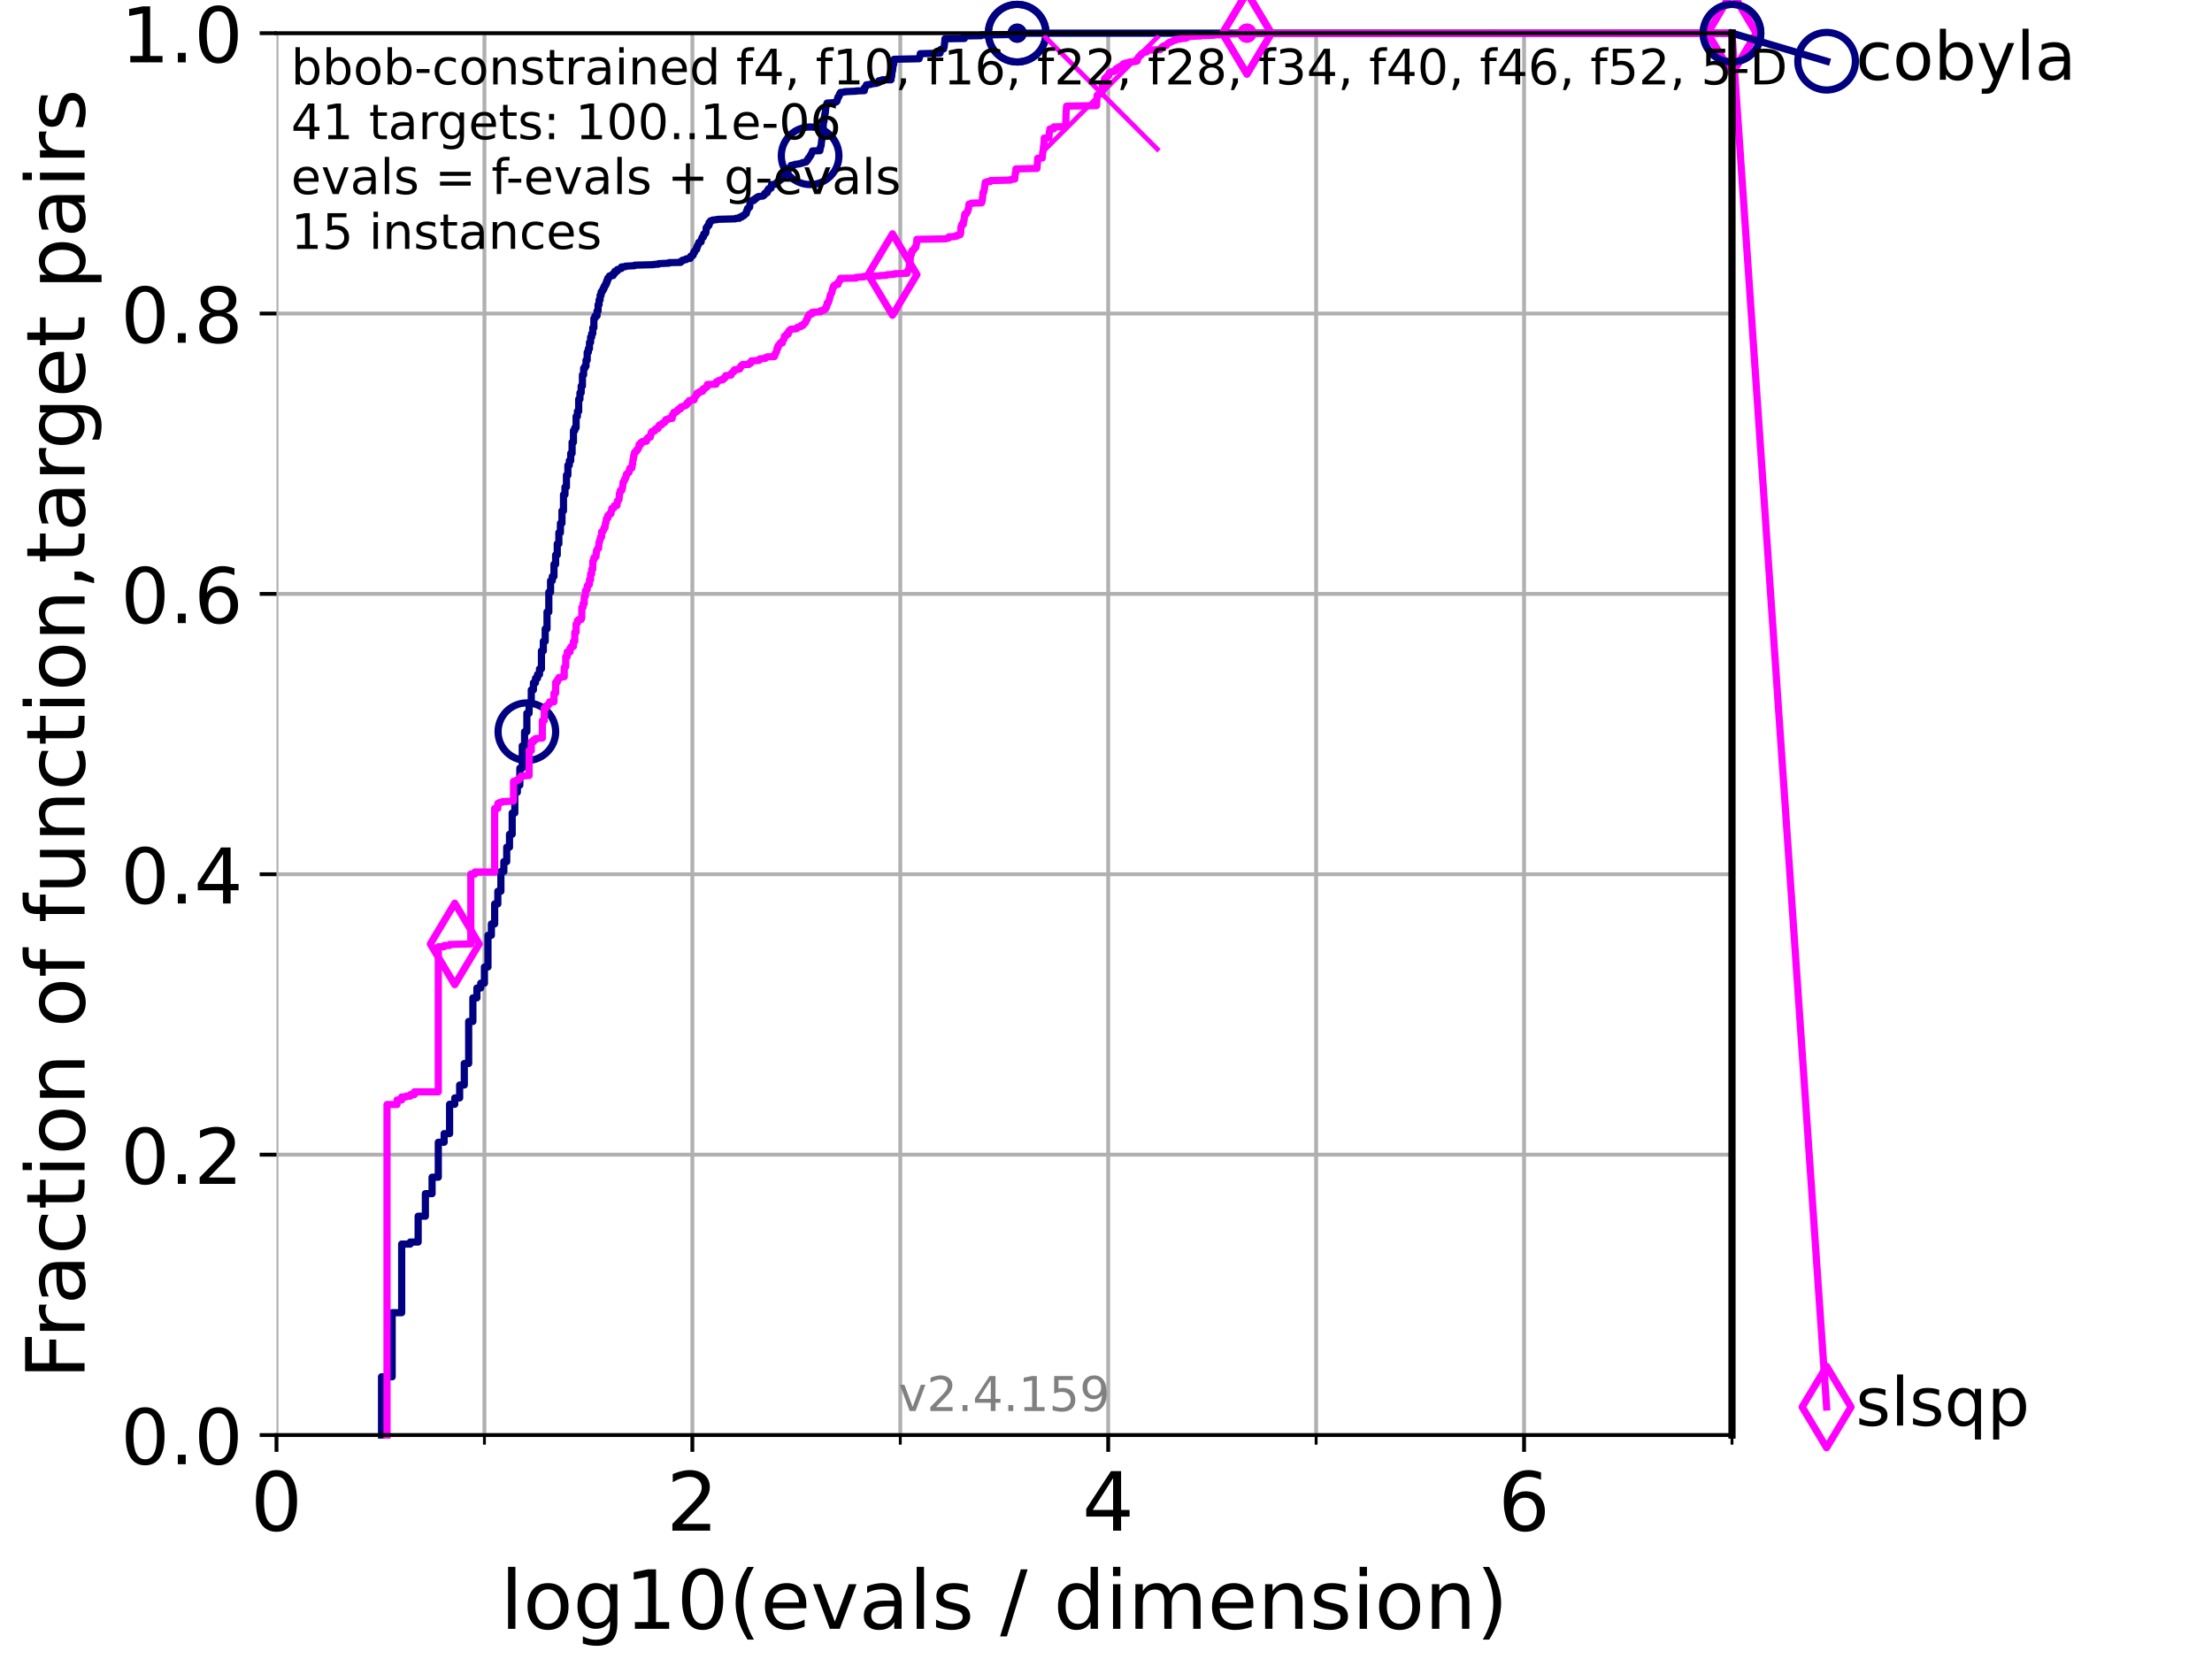 <?xml version="1.0" encoding="utf-8" standalone="no"?>
<!DOCTYPE svg PUBLIC "-//W3C//DTD SVG 1.1//EN"
  "http://www.w3.org/Graphics/SVG/1.1/DTD/svg11.dtd">
<!-- Created with matplotlib (https://matplotlib.org/) -->
<svg height="345.6pt" version="1.1" viewBox="0 0 460.8 345.6" width="460.8pt" xmlns="http://www.w3.org/2000/svg" xmlns:xlink="http://www.w3.org/1999/xlink">
 <defs>
  <style type="text/css">*{stroke-linecap:butt;stroke-linejoin:round;}</style>
 </defs>
 <g id="figure_1">
  <g id="patch_1">
   <path d="M 0 345.6 
L 460.8 345.6 
L 460.8 0 
L 0 0 
z
" style="fill:#ffffff;"/>
  </g>
  <g id="axes_1">
   <g id="patch_2">
    <path d="M 57.6 298.944 
L 360.806 298.944 
L 360.806 6.912 
L 57.6 6.912 
z
" style="fill:#ffffff;"/>
   </g>
   <g id="matplotlib.axis_1">
    <g id="xtick_1">
     <g id="line2d_1">
      <path clip-path="url(#pa2e4d64069)" d="M 57.6 298.944 
L 57.6 6.912 
" style="fill:none;stroke:#b0b0b0;stroke-linecap:square;stroke-width:0.8;"/>
     </g>
     <g id="line2d_2">
      <defs>
       <path d="M 0 0 
L 0 3.5 
" id="m71f6c21e36" style="stroke:#000000;stroke-width:0.8;"/>
      </defs>
      <g>
       <use style="stroke:#000000;stroke-width:0.8;" x="57.6" xlink:href="#m71f6c21e36" y="298.944"/>
      </g>
     </g>
     <g id="text_1">
      <!-- 0 -->
      <g transform="translate(52.192 318.861)scale(0.17 -0.17)">
       <defs>
        <path d="M 31.781 66.406 
Q 24.172 66.406 20.328 58.906 
Q 16.5 51.422 16.5 36.375 
Q 16.5 21.391 20.328 13.891 
Q 24.172 6.391 31.781 6.391 
Q 39.453 6.391 43.281 13.891 
Q 47.125 21.391 47.125 36.375 
Q 47.125 51.422 43.281 58.906 
Q 39.453 66.406 31.781 66.406 
z
M 31.781 74.219 
Q 44.047 74.219 50.516 64.516 
Q 56.984 54.828 56.984 36.375 
Q 56.984 17.969 50.516 8.266 
Q 44.047 -1.422 31.781 -1.422 
Q 19.531 -1.422 13.062 8.266 
Q 6.594 17.969 6.594 36.375 
Q 6.594 54.828 13.062 64.516 
Q 19.531 74.219 31.781 74.219 
z
" id="DejaVuSans-48"/>
       </defs>
       <use xlink:href="#DejaVuSans-48"/>
      </g>
     </g>
    </g>
    <g id="xtick_2">
     <g id="line2d_3">
      <path clip-path="url(#pa2e4d64069)" d="M 144.23 298.944 
L 144.23 6.912 
" style="fill:none;stroke:#b0b0b0;stroke-linecap:square;stroke-width:0.8;"/>
     </g>
     <g id="line2d_4">
      <g>
       <use style="stroke:#000000;stroke-width:0.8;" x="144.23" xlink:href="#m71f6c21e36" y="298.944"/>
      </g>
     </g>
     <g id="text_2">
      <!-- 2 -->
      <g transform="translate(138.822 318.861)scale(0.17 -0.17)">
       <defs>
        <path d="M 19.188 8.297 
L 53.609 8.297 
L 53.609 0 
L 7.328 0 
L 7.328 8.297 
Q 12.938 14.109 22.625 23.891 
Q 32.328 33.688 34.812 36.531 
Q 39.547 41.844 41.422 45.531 
Q 43.312 49.219 43.312 52.781 
Q 43.312 58.594 39.234 62.25 
Q 35.156 65.922 28.609 65.922 
Q 23.969 65.922 18.812 64.312 
Q 13.672 62.703 7.812 59.422 
L 7.812 69.391 
Q 13.766 71.781 18.938 73 
Q 24.125 74.219 28.422 74.219 
Q 39.75 74.219 46.484 68.547 
Q 53.219 62.891 53.219 53.422 
Q 53.219 48.922 51.531 44.891 
Q 49.859 40.875 45.406 35.406 
Q 44.188 33.984 37.641 27.219 
Q 31.109 20.453 19.188 8.297 
z
" id="DejaVuSans-50"/>
       </defs>
       <use xlink:href="#DejaVuSans-50"/>
      </g>
     </g>
    </g>
    <g id="xtick_3">
     <g id="line2d_5">
      <path clip-path="url(#pa2e4d64069)" d="M 230.861 298.944 
L 230.861 6.912 
" style="fill:none;stroke:#b0b0b0;stroke-linecap:square;stroke-width:0.8;"/>
     </g>
     <g id="line2d_6">
      <g>
       <use style="stroke:#000000;stroke-width:0.8;" x="230.861" xlink:href="#m71f6c21e36" y="298.944"/>
      </g>
     </g>
     <g id="text_3">
      <!-- 4 -->
      <g transform="translate(225.453 318.861)scale(0.17 -0.17)">
       <defs>
        <path d="M 37.797 64.312 
L 12.891 25.391 
L 37.797 25.391 
z
M 35.203 72.906 
L 47.609 72.906 
L 47.609 25.391 
L 58.016 25.391 
L 58.016 17.188 
L 47.609 17.188 
L 47.609 0 
L 37.797 0 
L 37.797 17.188 
L 4.891 17.188 
L 4.891 26.703 
z
" id="DejaVuSans-52"/>
       </defs>
       <use xlink:href="#DejaVuSans-52"/>
      </g>
     </g>
    </g>
    <g id="xtick_4">
     <g id="line2d_7">
      <path clip-path="url(#pa2e4d64069)" d="M 317.491 298.944 
L 317.491 6.912 
" style="fill:none;stroke:#b0b0b0;stroke-linecap:square;stroke-width:0.8;"/>
     </g>
     <g id="line2d_8">
      <g>
       <use style="stroke:#000000;stroke-width:0.8;" x="317.491" xlink:href="#m71f6c21e36" y="298.944"/>
      </g>
     </g>
     <g id="text_4">
      <!-- 6 -->
      <g transform="translate(312.083 318.861)scale(0.17 -0.17)">
       <defs>
        <path d="M 33.016 40.375 
Q 26.375 40.375 22.484 35.828 
Q 18.609 31.297 18.609 23.391 
Q 18.609 15.531 22.484 10.953 
Q 26.375 6.391 33.016 6.391 
Q 39.656 6.391 43.531 10.953 
Q 47.406 15.531 47.406 23.391 
Q 47.406 31.297 43.531 35.828 
Q 39.656 40.375 33.016 40.375 
z
M 52.594 71.297 
L 52.594 62.312 
Q 48.875 64.062 45.094 64.984 
Q 41.312 65.922 37.594 65.922 
Q 27.828 65.922 22.672 59.328 
Q 17.531 52.734 16.797 39.406 
Q 19.672 43.656 24.016 45.922 
Q 28.375 48.188 33.594 48.188 
Q 44.578 48.188 50.953 41.516 
Q 57.328 34.859 57.328 23.391 
Q 57.328 12.156 50.688 5.359 
Q 44.047 -1.422 33.016 -1.422 
Q 20.359 -1.422 13.672 8.266 
Q 6.984 17.969 6.984 36.375 
Q 6.984 53.656 15.188 63.938 
Q 23.391 74.219 37.203 74.219 
Q 40.922 74.219 44.703 73.484 
Q 48.484 72.75 52.594 71.297 
z
" id="DejaVuSans-54"/>
       </defs>
       <use xlink:href="#DejaVuSans-54"/>
      </g>
     </g>
    </g>
    <g id="xtick_5">
     <g id="line2d_9">
      <path clip-path="url(#pa2e4d64069)" d="M 100.915 298.944 
L 100.915 6.912 
" style="fill:none;stroke:#b0b0b0;stroke-linecap:square;stroke-width:0.8;"/>
     </g>
     <g id="line2d_10">
      <defs>
       <path d="M 0 0 
L 0 2 
" id="m1229a48d27" style="stroke:#000000;stroke-width:0.6;"/>
      </defs>
      <g>
       <use style="stroke:#000000;stroke-width:0.6;" x="100.915" xlink:href="#m1229a48d27" y="298.944"/>
      </g>
     </g>
    </g>
    <g id="xtick_6">
     <g id="line2d_11">
      <path clip-path="url(#pa2e4d64069)" d="M 187.546 298.944 
L 187.546 6.912 
" style="fill:none;stroke:#b0b0b0;stroke-linecap:square;stroke-width:0.8;"/>
     </g>
     <g id="line2d_12">
      <g>
       <use style="stroke:#000000;stroke-width:0.6;" x="187.546" xlink:href="#m1229a48d27" y="298.944"/>
      </g>
     </g>
    </g>
    <g id="xtick_7">
     <g id="line2d_13">
      <path clip-path="url(#pa2e4d64069)" d="M 274.176 298.944 
L 274.176 6.912 
" style="fill:none;stroke:#b0b0b0;stroke-linecap:square;stroke-width:0.8;"/>
     </g>
     <g id="line2d_14">
      <g>
       <use style="stroke:#000000;stroke-width:0.6;" x="274.176" xlink:href="#m1229a48d27" y="298.944"/>
      </g>
     </g>
    </g>
    <g id="xtick_8">
     <g id="line2d_15">
      <path clip-path="url(#pa2e4d64069)" d="M 360.806 298.944 
L 360.806 6.912 
" style="fill:none;stroke:#b0b0b0;stroke-linecap:square;stroke-width:0.8;"/>
     </g>
     <g id="line2d_16">
      <g>
       <use style="stroke:#000000;stroke-width:0.6;" x="360.806" xlink:href="#m1229a48d27" y="298.944"/>
      </g>
     </g>
    </g>
    <g id="text_5">
     <!-- log10(evals / dimension) -->
     <g transform="translate(104.239 339.314)scale(0.17 -0.17)">
      <defs>
       <path d="M 9.422 75.984 
L 18.406 75.984 
L 18.406 0 
L 9.422 0 
z
" id="DejaVuSans-108"/>
       <path d="M 30.609 48.391 
Q 23.391 48.391 19.188 42.75 
Q 14.984 37.109 14.984 27.297 
Q 14.984 17.484 19.156 11.844 
Q 23.344 6.203 30.609 6.203 
Q 37.797 6.203 41.984 11.859 
Q 46.188 17.531 46.188 27.297 
Q 46.188 37.016 41.984 42.703 
Q 37.797 48.391 30.609 48.391 
z
M 30.609 56 
Q 42.328 56 49.016 48.375 
Q 55.719 40.766 55.719 27.297 
Q 55.719 13.875 49.016 6.219 
Q 42.328 -1.422 30.609 -1.422 
Q 18.844 -1.422 12.172 6.219 
Q 5.516 13.875 5.516 27.297 
Q 5.516 40.766 12.172 48.375 
Q 18.844 56 30.609 56 
z
" id="DejaVuSans-111"/>
       <path d="M 45.406 27.984 
Q 45.406 37.75 41.375 43.109 
Q 37.359 48.484 30.078 48.484 
Q 22.859 48.484 18.828 43.109 
Q 14.797 37.75 14.797 27.984 
Q 14.797 18.266 18.828 12.891 
Q 22.859 7.516 30.078 7.516 
Q 37.359 7.516 41.375 12.891 
Q 45.406 18.266 45.406 27.984 
z
M 54.391 6.781 
Q 54.391 -7.172 48.188 -13.984 
Q 42 -20.797 29.203 -20.797 
Q 24.469 -20.797 20.266 -20.094 
Q 16.062 -19.391 12.109 -17.922 
L 12.109 -9.188 
Q 16.062 -11.328 19.922 -12.344 
Q 23.781 -13.375 27.781 -13.375 
Q 36.625 -13.375 41.016 -8.766 
Q 45.406 -4.156 45.406 5.172 
L 45.406 9.625 
Q 42.625 4.781 38.281 2.391 
Q 33.938 0 27.875 0 
Q 17.828 0 11.672 7.656 
Q 5.516 15.328 5.516 27.984 
Q 5.516 40.672 11.672 48.328 
Q 17.828 56 27.875 56 
Q 33.938 56 38.281 53.609 
Q 42.625 51.219 45.406 46.391 
L 45.406 54.688 
L 54.391 54.688 
z
" id="DejaVuSans-103"/>
       <path d="M 12.406 8.297 
L 28.516 8.297 
L 28.516 63.922 
L 10.984 60.406 
L 10.984 69.391 
L 28.422 72.906 
L 38.281 72.906 
L 38.281 8.297 
L 54.391 8.297 
L 54.391 0 
L 12.406 0 
z
" id="DejaVuSans-49"/>
       <path d="M 31 75.875 
Q 24.469 64.656 21.281 53.656 
Q 18.109 42.672 18.109 31.391 
Q 18.109 20.125 21.312 9.062 
Q 24.516 -2 31 -13.188 
L 23.188 -13.188 
Q 15.875 -1.703 12.234 9.375 
Q 8.594 20.453 8.594 31.391 
Q 8.594 42.281 12.203 53.312 
Q 15.828 64.359 23.188 75.875 
z
" id="DejaVuSans-40"/>
       <path d="M 56.203 29.594 
L 56.203 25.203 
L 14.891 25.203 
Q 15.484 15.922 20.484 11.062 
Q 25.484 6.203 34.422 6.203 
Q 39.594 6.203 44.453 7.469 
Q 49.312 8.734 54.109 11.281 
L 54.109 2.781 
Q 49.266 0.734 44.188 -0.344 
Q 39.109 -1.422 33.891 -1.422 
Q 20.797 -1.422 13.156 6.188 
Q 5.516 13.812 5.516 26.812 
Q 5.516 40.234 12.766 48.109 
Q 20.016 56 32.328 56 
Q 43.359 56 49.781 48.891 
Q 56.203 41.797 56.203 29.594 
z
M 47.219 32.234 
Q 47.125 39.594 43.094 43.984 
Q 39.062 48.391 32.422 48.391 
Q 24.906 48.391 20.391 44.141 
Q 15.875 39.891 15.188 32.172 
z
" id="DejaVuSans-101"/>
       <path d="M 2.984 54.688 
L 12.5 54.688 
L 29.594 8.797 
L 46.688 54.688 
L 56.203 54.688 
L 35.688 0 
L 23.484 0 
z
" id="DejaVuSans-118"/>
       <path d="M 34.281 27.484 
Q 23.391 27.484 19.188 25 
Q 14.984 22.516 14.984 16.5 
Q 14.984 11.719 18.141 8.906 
Q 21.297 6.109 26.703 6.109 
Q 34.188 6.109 38.703 11.406 
Q 43.219 16.703 43.219 25.484 
L 43.219 27.484 
z
M 52.203 31.203 
L 52.203 0 
L 43.219 0 
L 43.219 8.297 
Q 40.141 3.328 35.547 0.953 
Q 30.953 -1.422 24.312 -1.422 
Q 15.922 -1.422 10.953 3.297 
Q 6 8.016 6 15.922 
Q 6 25.141 12.172 29.828 
Q 18.359 34.516 30.609 34.516 
L 43.219 34.516 
L 43.219 35.406 
Q 43.219 41.609 39.141 45 
Q 35.062 48.391 27.688 48.391 
Q 23 48.391 18.547 47.266 
Q 14.109 46.141 10.016 43.891 
L 10.016 52.203 
Q 14.938 54.109 19.578 55.047 
Q 24.219 56 28.609 56 
Q 40.484 56 46.344 49.844 
Q 52.203 43.703 52.203 31.203 
z
" id="DejaVuSans-97"/>
       <path d="M 44.281 53.078 
L 44.281 44.578 
Q 40.484 46.531 36.375 47.5 
Q 32.281 48.484 27.875 48.484 
Q 21.188 48.484 17.844 46.438 
Q 14.5 44.391 14.5 40.281 
Q 14.5 37.156 16.891 35.375 
Q 19.281 33.594 26.516 31.984 
L 29.594 31.297 
Q 39.156 29.25 43.188 25.516 
Q 47.219 21.781 47.219 15.094 
Q 47.219 7.469 41.188 3.016 
Q 35.156 -1.422 24.609 -1.422 
Q 20.219 -1.422 15.453 -0.562 
Q 10.688 0.297 5.422 2 
L 5.422 11.281 
Q 10.406 8.688 15.234 7.391 
Q 20.062 6.109 24.812 6.109 
Q 31.156 6.109 34.562 8.281 
Q 37.984 10.453 37.984 14.406 
Q 37.984 18.062 35.516 20.016 
Q 33.062 21.969 24.703 23.781 
L 21.578 24.516 
Q 13.234 26.266 9.516 29.906 
Q 5.812 33.547 5.812 39.891 
Q 5.812 47.609 11.281 51.797 
Q 16.75 56 26.812 56 
Q 31.781 56 36.172 55.266 
Q 40.578 54.547 44.281 53.078 
z
" id="DejaVuSans-115"/>
       <path id="DejaVuSans-32"/>
       <path d="M 25.391 72.906 
L 33.688 72.906 
L 8.297 -9.281 
L 0 -9.281 
z
" id="DejaVuSans-47"/>
       <path d="M 45.406 46.391 
L 45.406 75.984 
L 54.391 75.984 
L 54.391 0 
L 45.406 0 
L 45.406 8.203 
Q 42.578 3.328 38.25 0.953 
Q 33.938 -1.422 27.875 -1.422 
Q 17.969 -1.422 11.734 6.484 
Q 5.516 14.406 5.516 27.297 
Q 5.516 40.188 11.734 48.094 
Q 17.969 56 27.875 56 
Q 33.938 56 38.25 53.625 
Q 42.578 51.266 45.406 46.391 
z
M 14.797 27.297 
Q 14.797 17.391 18.875 11.75 
Q 22.953 6.109 30.078 6.109 
Q 37.203 6.109 41.297 11.75 
Q 45.406 17.391 45.406 27.297 
Q 45.406 37.203 41.297 42.844 
Q 37.203 48.484 30.078 48.484 
Q 22.953 48.484 18.875 42.844 
Q 14.797 37.203 14.797 27.297 
z
" id="DejaVuSans-100"/>
       <path d="M 9.422 54.688 
L 18.406 54.688 
L 18.406 0 
L 9.422 0 
z
M 9.422 75.984 
L 18.406 75.984 
L 18.406 64.594 
L 9.422 64.594 
z
" id="DejaVuSans-105"/>
       <path d="M 52 44.188 
Q 55.375 50.25 60.062 53.125 
Q 64.75 56 71.094 56 
Q 79.641 56 84.281 50.016 
Q 88.922 44.047 88.922 33.016 
L 88.922 0 
L 79.891 0 
L 79.891 32.719 
Q 79.891 40.578 77.094 44.375 
Q 74.312 48.188 68.609 48.188 
Q 61.625 48.188 57.562 43.547 
Q 53.516 38.922 53.516 30.906 
L 53.516 0 
L 44.484 0 
L 44.484 32.719 
Q 44.484 40.625 41.703 44.406 
Q 38.922 48.188 33.109 48.188 
Q 26.219 48.188 22.156 43.531 
Q 18.109 38.875 18.109 30.906 
L 18.109 0 
L 9.078 0 
L 9.078 54.688 
L 18.109 54.688 
L 18.109 46.188 
Q 21.188 51.219 25.484 53.609 
Q 29.781 56 35.688 56 
Q 41.656 56 45.828 52.969 
Q 50 49.953 52 44.188 
z
" id="DejaVuSans-109"/>
       <path d="M 54.891 33.016 
L 54.891 0 
L 45.906 0 
L 45.906 32.719 
Q 45.906 40.484 42.875 44.328 
Q 39.844 48.188 33.797 48.188 
Q 26.516 48.188 22.312 43.547 
Q 18.109 38.922 18.109 30.906 
L 18.109 0 
L 9.078 0 
L 9.078 54.688 
L 18.109 54.688 
L 18.109 46.188 
Q 21.344 51.125 25.703 53.562 
Q 30.078 56 35.797 56 
Q 45.219 56 50.047 50.172 
Q 54.891 44.344 54.891 33.016 
z
" id="DejaVuSans-110"/>
       <path d="M 8.016 75.875 
L 15.828 75.875 
Q 23.141 64.359 26.781 53.312 
Q 30.422 42.281 30.422 31.391 
Q 30.422 20.453 26.781 9.375 
Q 23.141 -1.703 15.828 -13.188 
L 8.016 -13.188 
Q 14.5 -2 17.703 9.062 
Q 20.906 20.125 20.906 31.391 
Q 20.906 42.672 17.703 53.656 
Q 14.5 64.656 8.016 75.875 
z
" id="DejaVuSans-41"/>
      </defs>
      <use xlink:href="#DejaVuSans-108"/>
      <use x="27.783" xlink:href="#DejaVuSans-111"/>
      <use x="88.965" xlink:href="#DejaVuSans-103"/>
      <use x="152.441" xlink:href="#DejaVuSans-49"/>
      <use x="216.064" xlink:href="#DejaVuSans-48"/>
      <use x="279.688" xlink:href="#DejaVuSans-40"/>
      <use x="318.701" xlink:href="#DejaVuSans-101"/>
      <use x="380.225" xlink:href="#DejaVuSans-118"/>
      <use x="439.404" xlink:href="#DejaVuSans-97"/>
      <use x="500.684" xlink:href="#DejaVuSans-108"/>
      <use x="528.467" xlink:href="#DejaVuSans-115"/>
      <use x="580.566" xlink:href="#DejaVuSans-32"/>
      <use x="612.354" xlink:href="#DejaVuSans-47"/>
      <use x="646.045" xlink:href="#DejaVuSans-32"/>
      <use x="677.832" xlink:href="#DejaVuSans-100"/>
      <use x="741.309" xlink:href="#DejaVuSans-105"/>
      <use x="769.092" xlink:href="#DejaVuSans-109"/>
      <use x="866.504" xlink:href="#DejaVuSans-101"/>
      <use x="928.027" xlink:href="#DejaVuSans-110"/>
      <use x="991.406" xlink:href="#DejaVuSans-115"/>
      <use x="1043.506" xlink:href="#DejaVuSans-105"/>
      <use x="1071.289" xlink:href="#DejaVuSans-111"/>
      <use x="1132.471" xlink:href="#DejaVuSans-110"/>
      <use x="1195.85" xlink:href="#DejaVuSans-41"/>
     </g>
    </g>
   </g>
   <g id="matplotlib.axis_2">
    <g id="ytick_1">
     <g id="line2d_17">
      <path clip-path="url(#pa2e4d64069)" d="M 57.6 298.944 
L 360.806 298.944 
" style="fill:none;stroke:#b0b0b0;stroke-linecap:square;stroke-width:0.8;"/>
     </g>
     <g id="line2d_18">
      <defs>
       <path d="M 0 0 
L -3.5 0 
" id="mf73ce52204" style="stroke:#000000;stroke-width:0.8;"/>
      </defs>
      <g>
       <use style="stroke:#000000;stroke-width:0.8;" x="57.6" xlink:href="#mf73ce52204" y="298.944"/>
      </g>
     </g>
     <g id="text_6">
      <!-- 0.0 -->
      <g transform="translate(25.155 305.023)scale(0.16 -0.16)">
       <defs>
        <path d="M 10.688 12.406 
L 21 12.406 
L 21 0 
L 10.688 0 
z
" id="DejaVuSans-46"/>
       </defs>
       <use xlink:href="#DejaVuSans-48"/>
       <use x="63.623" xlink:href="#DejaVuSans-46"/>
       <use x="95.41" xlink:href="#DejaVuSans-48"/>
      </g>
     </g>
    </g>
    <g id="ytick_2">
     <g id="line2d_19">
      <path clip-path="url(#pa2e4d64069)" d="M 57.6 240.538 
L 360.806 240.538 
" style="fill:none;stroke:#b0b0b0;stroke-linecap:square;stroke-width:0.8;"/>
     </g>
     <g id="line2d_20">
      <g>
       <use style="stroke:#000000;stroke-width:0.8;" x="57.6" xlink:href="#mf73ce52204" y="240.538"/>
      </g>
     </g>
     <g id="text_7">
      <!-- 0.2 -->
      <g transform="translate(25.155 246.616)scale(0.16 -0.16)">
       <use xlink:href="#DejaVuSans-48"/>
       <use x="63.623" xlink:href="#DejaVuSans-46"/>
       <use x="95.41" xlink:href="#DejaVuSans-50"/>
      </g>
     </g>
    </g>
    <g id="ytick_3">
     <g id="line2d_21">
      <path clip-path="url(#pa2e4d64069)" d="M 57.6 182.131 
L 360.806 182.131 
" style="fill:none;stroke:#b0b0b0;stroke-linecap:square;stroke-width:0.8;"/>
     </g>
     <g id="line2d_22">
      <g>
       <use style="stroke:#000000;stroke-width:0.8;" x="57.6" xlink:href="#mf73ce52204" y="182.131"/>
      </g>
     </g>
     <g id="text_8">
      <!-- 0.4 -->
      <g transform="translate(25.155 188.21)scale(0.16 -0.16)">
       <use xlink:href="#DejaVuSans-48"/>
       <use x="63.623" xlink:href="#DejaVuSans-46"/>
       <use x="95.41" xlink:href="#DejaVuSans-52"/>
      </g>
     </g>
    </g>
    <g id="ytick_4">
     <g id="line2d_23">
      <path clip-path="url(#pa2e4d64069)" d="M 57.6 123.725 
L 360.806 123.725 
" style="fill:none;stroke:#b0b0b0;stroke-linecap:square;stroke-width:0.8;"/>
     </g>
     <g id="line2d_24">
      <g>
       <use style="stroke:#000000;stroke-width:0.8;" x="57.6" xlink:href="#mf73ce52204" y="123.725"/>
      </g>
     </g>
     <g id="text_9">
      <!-- 0.6 -->
      <g transform="translate(25.155 129.804)scale(0.16 -0.16)">
       <use xlink:href="#DejaVuSans-48"/>
       <use x="63.623" xlink:href="#DejaVuSans-46"/>
       <use x="95.41" xlink:href="#DejaVuSans-54"/>
      </g>
     </g>
    </g>
    <g id="ytick_5">
     <g id="line2d_25">
      <path clip-path="url(#pa2e4d64069)" d="M 57.6 65.318 
L 360.806 65.318 
" style="fill:none;stroke:#b0b0b0;stroke-linecap:square;stroke-width:0.8;"/>
     </g>
     <g id="line2d_26">
      <g>
       <use style="stroke:#000000;stroke-width:0.8;" x="57.6" xlink:href="#mf73ce52204" y="65.318"/>
      </g>
     </g>
     <g id="text_10">
      <!-- 0.8 -->
      <g transform="translate(25.155 71.397)scale(0.16 -0.16)">
       <defs>
        <path d="M 31.781 34.625 
Q 24.75 34.625 20.719 30.859 
Q 16.703 27.094 16.703 20.516 
Q 16.703 13.922 20.719 10.156 
Q 24.75 6.391 31.781 6.391 
Q 38.812 6.391 42.859 10.172 
Q 46.922 13.969 46.922 20.516 
Q 46.922 27.094 42.891 30.859 
Q 38.875 34.625 31.781 34.625 
z
M 21.922 38.812 
Q 15.578 40.375 12.031 44.719 
Q 8.5 49.078 8.5 55.328 
Q 8.5 64.062 14.719 69.141 
Q 20.953 74.219 31.781 74.219 
Q 42.672 74.219 48.875 69.141 
Q 55.078 64.062 55.078 55.328 
Q 55.078 49.078 51.531 44.719 
Q 48 40.375 41.703 38.812 
Q 48.828 37.156 52.797 32.312 
Q 56.781 27.484 56.781 20.516 
Q 56.781 9.906 50.312 4.234 
Q 43.844 -1.422 31.781 -1.422 
Q 19.734 -1.422 13.25 4.234 
Q 6.781 9.906 6.781 20.516 
Q 6.781 27.484 10.781 32.312 
Q 14.797 37.156 21.922 38.812 
z
M 18.312 54.391 
Q 18.312 48.734 21.844 45.562 
Q 25.391 42.391 31.781 42.391 
Q 38.141 42.391 41.719 45.562 
Q 45.312 48.734 45.312 54.391 
Q 45.312 60.062 41.719 63.234 
Q 38.141 66.406 31.781 66.406 
Q 25.391 66.406 21.844 63.234 
Q 18.312 60.062 18.312 54.391 
z
" id="DejaVuSans-56"/>
       </defs>
       <use xlink:href="#DejaVuSans-48"/>
       <use x="63.623" xlink:href="#DejaVuSans-46"/>
       <use x="95.41" xlink:href="#DejaVuSans-56"/>
      </g>
     </g>
    </g>
    <g id="ytick_6">
     <g id="line2d_27">
      <path clip-path="url(#pa2e4d64069)" d="M 57.6 6.912 
L 360.806 6.912 
" style="fill:none;stroke:#b0b0b0;stroke-linecap:square;stroke-width:0.8;"/>
     </g>
     <g id="line2d_28">
      <g>
       <use style="stroke:#000000;stroke-width:0.8;" x="57.6" xlink:href="#mf73ce52204" y="6.912"/>
      </g>
     </g>
     <g id="text_11">
      <!-- 1.0 -->
      <g transform="translate(25.155 12.991)scale(0.16 -0.16)">
       <use xlink:href="#DejaVuSans-49"/>
       <use x="63.623" xlink:href="#DejaVuSans-46"/>
       <use x="95.41" xlink:href="#DejaVuSans-48"/>
      </g>
     </g>
    </g>
    <g id="text_12">
     <!-- Fraction of function,target pairs -->
     <g transform="translate(17.62 287.313)rotate(-90)scale(0.17 -0.17)">
      <defs>
       <path d="M 9.812 72.906 
L 51.703 72.906 
L 51.703 64.594 
L 19.672 64.594 
L 19.672 43.109 
L 48.578 43.109 
L 48.578 34.812 
L 19.672 34.812 
L 19.672 0 
L 9.812 0 
z
" id="DejaVuSans-70"/>
       <path d="M 41.109 46.297 
Q 39.594 47.172 37.812 47.578 
Q 36.031 48 33.891 48 
Q 26.266 48 22.188 43.047 
Q 18.109 38.094 18.109 28.812 
L 18.109 0 
L 9.078 0 
L 9.078 54.688 
L 18.109 54.688 
L 18.109 46.188 
Q 20.953 51.172 25.484 53.578 
Q 30.031 56 36.531 56 
Q 37.453 56 38.578 55.875 
Q 39.703 55.766 41.062 55.516 
z
" id="DejaVuSans-114"/>
       <path d="M 48.781 52.594 
L 48.781 44.188 
Q 44.969 46.297 41.141 47.344 
Q 37.312 48.391 33.406 48.391 
Q 24.656 48.391 19.812 42.844 
Q 14.984 37.312 14.984 27.297 
Q 14.984 17.281 19.812 11.734 
Q 24.656 6.203 33.406 6.203 
Q 37.312 6.203 41.141 7.25 
Q 44.969 8.297 48.781 10.406 
L 48.781 2.094 
Q 45.016 0.344 40.984 -0.531 
Q 36.969 -1.422 32.422 -1.422 
Q 20.062 -1.422 12.781 6.344 
Q 5.516 14.109 5.516 27.297 
Q 5.516 40.672 12.859 48.328 
Q 20.219 56 33.016 56 
Q 37.156 56 41.109 55.141 
Q 45.062 54.297 48.781 52.594 
z
" id="DejaVuSans-99"/>
       <path d="M 18.312 70.219 
L 18.312 54.688 
L 36.812 54.688 
L 36.812 47.703 
L 18.312 47.703 
L 18.312 18.016 
Q 18.312 11.328 20.141 9.422 
Q 21.969 7.516 27.594 7.516 
L 36.812 7.516 
L 36.812 0 
L 27.594 0 
Q 17.188 0 13.234 3.875 
Q 9.281 7.766 9.281 18.016 
L 9.281 47.703 
L 2.688 47.703 
L 2.688 54.688 
L 9.281 54.688 
L 9.281 70.219 
z
" id="DejaVuSans-116"/>
       <path d="M 37.109 75.984 
L 37.109 68.5 
L 28.516 68.5 
Q 23.688 68.5 21.797 66.547 
Q 19.922 64.594 19.922 59.516 
L 19.922 54.688 
L 34.719 54.688 
L 34.719 47.703 
L 19.922 47.703 
L 19.922 0 
L 10.891 0 
L 10.891 47.703 
L 2.297 47.703 
L 2.297 54.688 
L 10.891 54.688 
L 10.891 58.5 
Q 10.891 67.625 15.141 71.797 
Q 19.391 75.984 28.609 75.984 
z
" id="DejaVuSans-102"/>
       <path d="M 8.5 21.578 
L 8.5 54.688 
L 17.484 54.688 
L 17.484 21.922 
Q 17.484 14.156 20.5 10.266 
Q 23.531 6.391 29.594 6.391 
Q 36.859 6.391 41.078 11.031 
Q 45.312 15.672 45.312 23.688 
L 45.312 54.688 
L 54.297 54.688 
L 54.297 0 
L 45.312 0 
L 45.312 8.406 
Q 42.047 3.422 37.719 1 
Q 33.406 -1.422 27.688 -1.422 
Q 18.266 -1.422 13.375 4.438 
Q 8.5 10.297 8.5 21.578 
z
M 31.109 56 
z
" id="DejaVuSans-117"/>
       <path d="M 11.719 12.406 
L 22.016 12.406 
L 22.016 4 
L 14.016 -11.625 
L 7.719 -11.625 
L 11.719 4 
z
" id="DejaVuSans-44"/>
       <path d="M 18.109 8.203 
L 18.109 -20.797 
L 9.078 -20.797 
L 9.078 54.688 
L 18.109 54.688 
L 18.109 46.391 
Q 20.953 51.266 25.266 53.625 
Q 29.594 56 35.594 56 
Q 45.562 56 51.781 48.094 
Q 58.016 40.188 58.016 27.297 
Q 58.016 14.406 51.781 6.484 
Q 45.562 -1.422 35.594 -1.422 
Q 29.594 -1.422 25.266 0.953 
Q 20.953 3.328 18.109 8.203 
z
M 48.688 27.297 
Q 48.688 37.203 44.609 42.844 
Q 40.531 48.484 33.406 48.484 
Q 26.266 48.484 22.188 42.844 
Q 18.109 37.203 18.109 27.297 
Q 18.109 17.391 22.188 11.75 
Q 26.266 6.109 33.406 6.109 
Q 40.531 6.109 44.609 11.75 
Q 48.688 17.391 48.688 27.297 
z
" id="DejaVuSans-112"/>
      </defs>
      <use xlink:href="#DejaVuSans-70"/>
      <use x="50.27" xlink:href="#DejaVuSans-114"/>
      <use x="91.383" xlink:href="#DejaVuSans-97"/>
      <use x="152.662" xlink:href="#DejaVuSans-99"/>
      <use x="207.643" xlink:href="#DejaVuSans-116"/>
      <use x="246.852" xlink:href="#DejaVuSans-105"/>
      <use x="274.635" xlink:href="#DejaVuSans-111"/>
      <use x="335.816" xlink:href="#DejaVuSans-110"/>
      <use x="399.195" xlink:href="#DejaVuSans-32"/>
      <use x="430.982" xlink:href="#DejaVuSans-111"/>
      <use x="492.164" xlink:href="#DejaVuSans-102"/>
      <use x="527.369" xlink:href="#DejaVuSans-32"/>
      <use x="559.156" xlink:href="#DejaVuSans-102"/>
      <use x="594.361" xlink:href="#DejaVuSans-117"/>
      <use x="657.74" xlink:href="#DejaVuSans-110"/>
      <use x="721.119" xlink:href="#DejaVuSans-99"/>
      <use x="776.1" xlink:href="#DejaVuSans-116"/>
      <use x="815.309" xlink:href="#DejaVuSans-105"/>
      <use x="843.092" xlink:href="#DejaVuSans-111"/>
      <use x="904.273" xlink:href="#DejaVuSans-110"/>
      <use x="967.652" xlink:href="#DejaVuSans-44"/>
      <use x="999.439" xlink:href="#DejaVuSans-116"/>
      <use x="1038.648" xlink:href="#DejaVuSans-97"/>
      <use x="1099.928" xlink:href="#DejaVuSans-114"/>
      <use x="1139.291" xlink:href="#DejaVuSans-103"/>
      <use x="1202.768" xlink:href="#DejaVuSans-101"/>
      <use x="1264.291" xlink:href="#DejaVuSans-116"/>
      <use x="1303.5" xlink:href="#DejaVuSans-32"/>
      <use x="1335.287" xlink:href="#DejaVuSans-112"/>
      <use x="1398.764" xlink:href="#DejaVuSans-97"/>
      <use x="1460.043" xlink:href="#DejaVuSans-105"/>
      <use x="1487.826" xlink:href="#DejaVuSans-114"/>
      <use x="1528.939" xlink:href="#DejaVuSans-115"/>
     </g>
    </g>
   </g>
   <g id="line2d_29">
    <defs>
     <path d="M 0 1.5 
C 0.398 1.5 0.779 1.342 1.061 1.061 
C 1.342 0.779 1.5 0.398 1.5 0 
C 1.5 -0.398 1.342 -0.779 1.061 -1.061 
C 0.779 -1.342 0.398 -1.5 0 -1.5 
C -0.398 -1.5 -0.779 -1.342 -1.061 -1.061 
C -1.342 -0.779 -1.5 -0.398 -1.5 0 
C -1.5 0.398 -1.342 0.779 -1.061 1.061 
C -0.779 1.342 -0.398 1.5 0 1.5 
z
" id="mf86917a66a" style="stroke:#000080;"/>
    </defs>
    <g>
     <use style="fill:#000080;stroke:#000080;" x="211.896" xlink:href="#mf86917a66a" y="6.912"/>
     <use style="fill:#000080;stroke:#000080;" x="211.896" xlink:href="#mf86917a66a" y="6.912"/>
    </g>
   </g>
   <g id="line2d_30">
    <path d="M 79.481 298.944 
L 79.481 286.809 
L 81.696 286.809 
L 81.696 273.46 
L 83.678 273.46 
L 83.678 259.162 
L 85.471 259.162 
L 85.471 258.74 
L 87.108 258.74 
L 87.108 253.359 
L 88.614 253.359 
L 88.614 248.663 
L 90.008 248.663 
L 90.008 245.233 
L 91.306 245.233 
L 91.306 237.952 
L 92.52 237.952 
L 92.52 236.158 
L 93.66 236.158 
L 93.66 230.038 
L 94.736 230.038 
L 94.736 228.719 
L 95.753 228.719 
L 95.753 226.028 
L 96.718 226.028 
L 96.718 221.544 
L 97.635 221.544 
L 97.635 212.785 
L 98.51 212.785 
L 98.51 207.879 
L 99.347 207.879 
L 99.347 205.821 
L 100.147 205.821 
L 100.147 204.818 
L 100.915 204.818 
L 100.915 201.442 
L 101.653 201.442 
L 101.653 194.847 
L 102.363 194.847 
L 102.363 192.472 
L 103.047 192.472 
L 103.047 188.304 
L 103.707 188.304 
L 103.707 185.666 
L 104.345 185.666 
L 104.345 181.551 
L 104.962 181.551 
L 104.962 179.493 
L 105.559 179.493 
L 105.559 176.486 
L 106.138 176.486 
L 106.138 173.795 
L 106.699 173.795 
L 106.699 169.363 
L 107.245 169.363 
L 107.245 165.037 
L 107.775 165.037 
L 107.775 163.559 
L 108.29 163.559 
L 108.29 160.024 
L 108.792 160.024 
L 108.792 155.381 
L 109.28 155.381 
L 109.28 152.427 
L 109.757 152.427 
L 109.757 148.575 
L 110.221 148.575 
L 110.221 146.623 
L 110.675 146.623 
L 110.675 143.721 
L 111.117 143.721 
L 111.117 142.244 
L 111.55 142.244 
L 111.55 141.294 
L 111.972 141.294 
L 111.972 140.503 
L 112.386 140.503 
L 112.386 139.342 
L 112.79 139.342 
L 112.79 135.596 
L 113.186 135.596 
L 113.186 133.591 
L 113.574 133.591 
L 113.574 131.006 
L 113.954 131.006 
L 113.954 127.471 
L 114.327 127.471 
L 114.327 123.355 
L 114.692 123.355 
L 114.692 120.981 
L 115.051 120.981 
L 115.051 120.084 
L 115.402 120.084 
L 115.402 117.552 
L 115.747 117.552 
L 115.747 115.6 
L 116.086 115.6 
L 116.086 113.278 
L 116.419 113.278 
L 116.419 110.957 
L 116.746 110.957 
L 116.746 109.004 
L 117.068 109.004 
L 117.068 106.419 
L 117.384 106.419 
L 117.384 103.042 
L 117.695 103.042 
L 117.695 101.46 
L 118.001 101.46 
L 118.001 98.98 
L 118.302 98.98 
L 118.302 96.922 
L 118.598 96.922 
L 118.598 95.973 
L 118.89 95.973 
L 118.89 94.442 
L 119.177 94.442 
L 119.177 92.121 
L 119.46 92.121 
L 119.46 89.694 
L 119.739 89.694 
L 119.739 89.114 
L 120.013 89.114 
L 120.013 86.739 
L 120.284 86.739 
L 120.284 85.684 
L 120.551 85.684 
L 120.551 83.152 
L 120.814 83.152 
L 120.814 81.833 
L 121.073 81.833 
L 121.073 80.408 
L 121.329 80.408 
L 121.329 78.087 
L 121.582 78.087 
L 121.582 76.715 
L 121.831 76.715 
L 121.831 76.293 
L 122.077 76.293 
L 122.077 75.026 
L 122.32 75.026 
L 122.32 73.391 
L 122.559 73.391 
L 122.559 72.652 
L 122.796 72.652 
L 122.796 71.333 
L 123.03 71.333 
L 123.03 70.225 
L 123.26 70.225 
L 123.26 69.487 
L 123.488 69.487 
L 123.488 68.273 
L 123.714 68.273 
L 123.714 66.321 
L 123.936 66.321 
L 123.936 65.846 
L 124.374 65.793 
L 124.374 64.791 
L 124.589 64.791 
L 124.589 63.472 
L 124.801 63.472 
L 124.801 62.469 
L 125.012 62.469 
L 125.012 61.52 
L 125.219 61.52 
L 125.219 60.834 
L 125.425 60.834 
L 125.425 60.517 
L 125.628 60.517 
L 125.628 60.148 
L 125.83 60.148 
L 125.83 59.673 
L 126.029 59.673 
L 126.029 59.356 
L 126.226 59.356 
L 126.226 58.934 
L 126.421 58.934 
L 126.421 58.407 
L 126.614 58.407 
L 126.614 57.932 
L 126.804 57.932 
L 126.804 57.721 
L 126.994 57.721 
L 126.994 57.457 
L 127.731 57.404 
L 127.731 56.982 
L 128.09 56.929 
L 128.09 56.507 
L 128.615 56.455 
L 128.615 56.138 
L 129.125 56.032 
L 129.125 55.98 
L 129.458 55.927 
L 129.458 55.61 
L 130.266 55.558 
L 130.266 55.452 
L 132.216 55.347 
L 132.216 55.241 
L 136.184 55.136 
L 136.184 55.083 
L 137.196 55.03 
L 137.196 54.924 
L 139.363 54.819 
L 139.363 54.713 
L 141.783 54.661 
L 141.783 54.45 
L 142.207 54.344 
L 142.207 54.186 
L 142.946 54.08 
L 142.946 53.922 
L 143.812 53.817 
L 143.889 53.342 
L 144.268 53.289 
L 144.268 53.131 
L 144.418 53.131 
L 144.492 52.55 
L 144.713 52.55 
L 144.713 52.234 
L 144.859 52.234 
L 144.932 51.97 
L 145.148 51.917 
L 145.148 51.442 
L 145.291 51.442 
L 145.362 51.02 
L 145.503 50.967 
L 145.573 50.493 
L 146.058 50.387 
L 146.126 49.754 
L 146.261 49.648 
L 146.261 49.437 
L 146.53 49.385 
L 146.596 48.751 
L 146.925 48.699 
L 146.99 48.435 
L 147.055 48.435 
L 147.119 47.432 
L 147.376 47.327 
L 147.376 47.063 
L 147.691 46.958 
L 147.691 46.377 
L 147.94 46.377 
L 148.002 46.008 
L 148.428 45.902 
L 148.428 45.85 
L 149.453 45.744 
L 149.453 45.691 
L 153.212 45.586 
L 153.306 45.48 
L 154.012 45.48 
L 154.012 45.269 
L 154.498 45.216 
L 154.541 45.005 
L 154.929 44.953 
L 155.014 44.742 
L 155.225 44.689 
L 155.267 44.531 
L 155.475 44.478 
L 155.516 43.95 
L 155.64 43.95 
L 155.721 43.423 
L 156.005 43.317 
L 156.045 43.159 
L 156.166 43.159 
L 156.245 42.104 
L 156.324 42.051 
L 156.324 41.84 
L 157.023 41.787 
L 157.062 41.523 
L 157.401 41.47 
L 157.401 41.312 
L 157.661 41.207 
L 157.661 41.101 
L 157.989 41.048 
L 157.989 40.943 
L 158.96 40.837 
L 159.045 40.679 
L 159.25 40.626 
L 159.317 40.257 
L 159.817 40.151 
L 159.85 39.677 
L 160.078 39.677 
L 160.11 39.307 
L 160.621 39.202 
L 160.715 38.463 
L 161.736 38.358 
L 161.736 38.146 
L 161.869 38.146 
L 161.869 37.935 
L 162.191 37.83 
L 162.191 37.724 
L 162.32 37.724 
L 162.335 37.513 
L 162.747 37.408 
L 162.747 37.302 
L 162.887 37.197 
L 162.971 37.091 
L 163.137 36.986 
L 163.246 36.511 
L 163.274 36.511 
L 163.356 36.089 
L 163.653 36.036 
L 163.68 35.825 
L 163.813 35.772 
L 163.813 35.667 
L 164.051 35.561 
L 164.142 35.456 
L 164.233 35.456 
L 164.337 35.034 
L 164.517 34.981 
L 164.517 34.875 
L 164.796 34.823 
L 164.796 34.453 
L 165.55 34.348 
L 165.587 34.242 
L 166.553 34.137 
L 166.553 34.084 
L 167.163 33.978 
L 167.185 33.873 
L 167.883 33.767 
L 167.904 33.662 
L 168.117 33.556 
L 168.159 33.292 
L 168.348 33.24 
L 168.431 32.87 
L 168.658 32.765 
L 168.761 32.448 
L 168.862 32.448 
L 168.903 32.185 
L 169.024 32.132 
L 169.105 31.815 
L 169.205 31.762 
L 169.255 31.446 
L 170.801 31.393 
L 170.856 30.76 
L 170.929 30.76 
L 171.019 30.338 
L 171.056 30.338 
L 171.164 29.283 
L 171.182 29.283 
L 171.271 27.542 
L 171.325 27.436 
L 171.431 27.014 
L 171.467 26.908 
L 171.538 25.326 
L 171.643 25.326 
L 171.748 24.218 
L 171.783 24.218 
L 171.852 23.637 
L 171.904 23.637 
L 172.007 22.582 
L 172.042 22.529 
L 172.144 21.896 
L 172.263 21.791 
L 172.28 21.474 
L 173.863 21.369 
L 173.863 21.316 
L 174.256 21.21 
L 174.272 21.052 
L 174.378 21.052 
L 174.454 20.524 
L 174.559 20.524 
L 174.589 20.155 
L 174.812 20.049 
L 174.916 19.522 
L 175.092 19.416 
L 175.092 19.258 
L 176.003 19.153 
L 176.003 19.1 
L 178.352 18.994 
L 178.352 18.942 
L 180.057 18.889 
L 180.057 18.308 
L 180.291 18.203 
L 180.39 17.886 
L 180.478 17.886 
L 180.478 17.675 
L 181.455 17.57 
L 181.538 17.464 
L 182.624 17.359 
L 182.624 17.306 
L 183.059 17.2 
L 183.078 16.831 
L 183.716 16.726 
L 183.808 16.62 
L 185.622 16.62 
L 185.639 15.987 
L 185.738 15.987 
L 185.846 14.826 
L 185.928 14.773 
L 186.034 13.771 
L 186.059 13.771 
L 186.107 13.454 
L 186.18 13.349 
L 186.245 12.346 
L 191.47 12.241 
L 191.55 11.819 
L 191.641 11.713 
L 191.701 11.186 
L 195.833 11.08 
L 195.925 10.553 
L 195.997 10.553 
L 195.997 10.289 
L 196.584 10.183 
L 196.681 9.708 
L 196.695 9.708 
L 196.801 8.706 
L 196.81 8.706 
L 196.852 8.073 
L 200.904 8.02 
L 200.911 7.492 
L 204.395 7.44 
L 204.395 7.281 
L 211.892 7.176 
L 211.896 6.912 
L 360.806 6.912 
L 360.806 6.912 
" style="fill:none;stroke:#000080;stroke-linecap:square;stroke-width:1.5;"/>
   </g>
   <g id="line2d_31">
    <defs>
     <path d="M 0 6 
C 1.591 6 3.117 5.368 4.243 4.243 
C 5.368 3.117 6 1.591 6 0 
C 6 -1.591 5.368 -3.117 4.243 -4.243 
C 3.117 -5.368 1.591 -6 0 -6 
C -1.591 -6 -3.117 -5.368 -4.243 -4.243 
C -5.368 -3.117 -6 -1.591 -6 0 
C -6 1.591 -5.368 3.117 -4.243 4.243 
C -3.117 5.368 -1.591 6 0 6 
z
" id="md35200a9fd" style="stroke:#000080;stroke-width:1.5;"/>
    </defs>
    <g>
     <use style="fill-opacity:0;stroke:#000080;stroke-width:1.5;" x="109.757" xlink:href="#md35200a9fd" y="152.427"/>
     <use style="fill-opacity:0;stroke:#000080;stroke-width:1.5;" x="168.761" xlink:href="#md35200a9fd" y="32.448"/>
     <use style="fill-opacity:0;stroke:#000080;stroke-width:1.5;" x="211.896" xlink:href="#md35200a9fd" y="6.912"/>
     <use style="fill-opacity:0;stroke:#000080;stroke-width:1.5;" x="211.896" xlink:href="#md35200a9fd" y="6.912"/>
     <use style="fill-opacity:0;stroke:#000080;stroke-width:1.5;" x="360.806" xlink:href="#md35200a9fd" y="6.912"/>
    </g>
   </g>
   <g id="line2d_32">
    <path style="fill:none;stroke:#000080;stroke-linecap:square;stroke-width:1.5;"/>
    <g/>
   </g>
   <g id="line2d_33">
    <defs>
     <path d="M 0 1.5 
C 0.398 1.5 0.779 1.342 1.061 1.061 
C 1.342 0.779 1.5 0.398 1.5 0 
C 1.5 -0.398 1.342 -0.779 1.061 -1.061 
C 0.779 -1.342 0.398 -1.5 0 -1.5 
C -0.398 -1.5 -0.779 -1.342 -1.061 -1.061 
C -1.342 -0.779 -1.5 -0.398 -1.5 0 
C -1.5 0.398 -1.342 0.779 -1.061 1.061 
C -0.779 1.342 -0.398 1.5 0 1.5 
z
" id="m95b3c44efd" style="stroke:#ff00ff;"/>
    </defs>
    <g>
     <use style="fill:#ff00ff;stroke:#ff00ff;" x="259.763" xlink:href="#m95b3c44efd" y="6.912"/>
     <use style="fill:#ff00ff;stroke:#ff00ff;" x="259.763" xlink:href="#m95b3c44efd" y="6.912"/>
    </g>
   </g>
   <g id="line2d_34">
    <path d="M 80.621 298.944 
L 80.621 230.091 
L 82.713 230.091 
L 82.713 229.141 
L 83.678 229.141 
L 83.678 228.508 
L 84.596 228.508 
L 84.596 228.35 
L 85.471 228.35 
L 85.471 228.033 
L 86.307 228.033 
L 86.307 227.453 
L 91.306 227.453 
L 91.306 197.221 
L 92.52 197.221 
L 92.52 196.957 
L 93.66 196.957 
L 93.66 196.746 
L 98.078 196.64 
L 98.078 182.078 
L 98.933 182.078 
L 98.933 181.656 
L 103.047 181.656 
L 103.047 168.413 
L 103.707 168.413 
L 103.707 167.358 
L 104.029 167.358 
L 104.029 167.2 
L 104.656 167.094 
L 104.656 166.989 
L 106.974 166.883 
L 106.974 162.768 
L 107.512 162.768 
L 107.512 162.557 
L 108.034 162.504 
L 108.034 162.24 
L 108.29 162.24 
L 108.29 162.029 
L 108.543 162.029 
L 108.543 161.66 
L 110.221 161.554 
L 110.221 156.384 
L 110.675 156.384 
L 110.675 154.537 
L 111.117 154.537 
L 111.117 154.168 
L 111.55 154.115 
L 111.55 153.851 
L 112.989 153.746 
L 112.989 150.105 
L 113.381 150.105 
L 113.381 147.52 
L 113.765 147.52 
L 113.765 147.045 
L 114.142 147.045 
L 114.142 146.781 
L 114.327 146.781 
L 114.327 146.57 
L 114.51 146.57 
L 114.51 146.201 
L 115.402 146.201 
L 115.402 144.407 
L 115.747 144.407 
L 115.747 142.138 
L 116.086 142.138 
L 116.086 141.664 
L 116.253 141.664 
L 116.253 141.452 
L 116.419 141.452 
L 116.419 141.136 
L 117.068 141.083 
L 117.068 140.978 
L 117.54 140.978 
L 117.54 139.025 
L 117.695 139.025 
L 117.695 138.867 
L 117.849 138.867 
L 117.849 136.81 
L 118.152 136.81 
L 118.152 135.807 
L 118.745 135.807 
L 118.745 135.016 
L 119.034 135.016 
L 119.034 134.646 
L 119.46 134.646 
L 119.46 133.591 
L 119.739 133.591 
L 119.739 131.744 
L 120.013 131.692 
L 120.013 130.003 
L 120.149 130.003 
L 120.149 129.845 
L 120.284 129.845 
L 120.284 129.265 
L 120.551 129.265 
L 120.551 129.054 
L 121.073 129.054 
L 121.073 128.737 
L 121.202 128.737 
L 121.202 126.574 
L 121.456 126.521 
L 121.456 125.73 
L 121.707 125.73 
L 121.707 124.305 
L 121.831 124.305 
L 121.831 124.147 
L 121.954 124.147 
L 121.954 123.039 
L 122.199 122.933 
L 122.199 122.828 
L 122.32 122.828 
L 122.32 122.089 
L 122.44 122.089 
L 122.44 121.878 
L 122.678 121.878 
L 122.678 121.72 
L 122.796 121.72 
L 122.796 120.77 
L 123.03 120.77 
L 123.03 119.557 
L 123.26 119.557 
L 123.26 118.607 
L 123.488 118.554 
L 123.488 116.919 
L 123.601 116.919 
L 123.601 116.655 
L 123.714 116.655 
L 123.714 116.18 
L 123.936 116.18 
L 124.047 115.969 
L 124.156 115.969 
L 124.265 114.65 
L 124.374 114.65 
L 124.482 114.281 
L 124.695 114.228 
L 124.801 112.856 
L 124.907 112.856 
L 125.012 112.223 
L 125.116 112.223 
L 125.116 111.854 
L 125.322 111.854 
L 125.322 110.798 
L 125.527 110.798 
L 125.628 110.482 
L 125.729 110.482 
L 125.83 109.954 
L 126.029 109.954 
L 126.127 108.952 
L 126.226 108.952 
L 126.323 108.055 
L 126.614 107.949 
L 126.614 107.369 
L 126.994 107.263 
L 126.994 107 
L 127.274 107 
L 127.366 106.314 
L 127.458 106.314 
L 127.458 105.892 
L 127.911 105.786 
L 128.001 105.311 
L 128.528 105.311 
L 128.615 104.362 
L 128.786 104.362 
L 128.872 104.045 
L 128.957 104.045 
L 129.041 102.779 
L 129.125 102.779 
L 129.209 102.198 
L 129.541 102.146 
L 129.623 101.618 
L 129.704 101.618 
L 129.786 100.457 
L 129.866 100.457 
L 129.947 100.246 
L 130.027 100.246 
L 130.107 99.824 
L 130.266 99.771 
L 130.345 99.349 
L 130.423 99.349 
L 130.502 98.769 
L 130.657 98.769 
L 130.734 98.558 
L 130.888 98.452 
L 130.888 98.4 
L 131.04 98.4 
L 131.116 97.819 
L 131.191 97.819 
L 131.191 97.555 
L 131.637 97.503 
L 131.711 96.711 
L 131.784 96.711 
L 131.857 95.709 
L 131.929 95.709 
L 132.001 94.97 
L 132.073 94.97 
L 132.145 94.337 
L 132.287 94.284 
L 132.287 94.126 
L 132.569 94.073 
L 132.639 93.704 
L 132.847 93.704 
L 132.916 93.387 
L 132.984 93.387 
L 133.052 93.176 
L 133.12 93.176 
L 133.12 92.596 
L 133.524 92.543 
L 133.524 92.174 
L 133.853 92.121 
L 133.853 91.963 
L 134.684 91.91 
L 134.684 91.488 
L 134.932 91.435 
L 134.932 91.171 
L 135.479 91.066 
L 135.479 90.644 
L 135.598 90.644 
L 135.658 90.116 
L 135.717 90.116 
L 135.776 89.905 
L 136.357 89.799 
L 136.357 89.536 
L 136.528 89.536 
L 136.584 89.325 
L 137.086 89.272 
L 137.196 88.797 
L 137.359 88.797 
L 137.359 88.533 
L 137.788 88.533 
L 137.788 88.322 
L 137.998 88.322 
L 138.051 88.111 
L 138.464 88.006 
L 138.566 87.689 
L 138.617 87.689 
L 138.668 87.425 
L 139.216 87.372 
L 139.216 87.214 
L 140.033 87.161 
L 140.033 86.476 
L 140.266 86.423 
L 140.359 85.895 
L 140.861 85.842 
L 140.861 85.684 
L 141.129 85.631 
L 141.129 85.42 
L 141.349 85.368 
L 141.349 85.209 
L 141.74 85.209 
L 141.826 84.787 
L 142.29 84.682 
L 142.29 84.629 
L 142.743 84.523 
L 142.743 84.471 
L 142.865 84.471 
L 142.865 84.312 
L 143.066 84.312 
L 143.066 83.996 
L 143.384 83.89 
L 143.384 83.838 
L 143.541 83.838 
L 143.541 83.468 
L 144.041 83.363 
L 144.041 83.31 
L 144.603 83.31 
L 144.713 82.782 
L 144.823 82.677 
L 144.932 82.413 
L 145.076 82.413 
L 145.148 81.938 
L 145.608 81.885 
L 145.678 81.622 
L 146.362 81.516 
L 146.429 81.041 
L 146.728 81.041 
L 146.728 80.883 
L 146.99 80.83 
L 147.055 80.672 
L 147.344 80.566 
L 147.344 80.091 
L 149.166 80.039 
L 149.195 79.564 
L 149.538 79.511 
L 149.567 79.353 
L 149.904 79.247 
L 149.904 79.195 
L 150.533 79.142 
L 150.533 78.931 
L 150.827 78.931 
L 150.827 78.72 
L 151.064 78.667 
L 151.168 78.245 
L 152.304 78.139 
L 152.353 77.77 
L 152.547 77.664 
L 152.62 77.506 
L 152.859 77.453 
L 152.907 77.19 
L 152.978 77.19 
L 152.978 77.031 
L 153.696 76.979 
L 153.696 76.873 
L 154.101 76.873 
L 154.19 76.504 
L 154.323 76.504 
L 154.323 76.24 
L 154.628 76.134 
L 154.693 75.923 
L 156.005 75.923 
L 156.005 75.712 
L 156.403 75.66 
L 156.502 75.185 
L 158.134 75.079 
L 158.134 74.921 
L 158.259 74.921 
L 158.259 74.763 
L 159.452 74.657 
L 159.452 74.499 
L 159.8 74.393 
L 159.8 74.341 
L 161.316 74.288 
L 161.316 73.971 
L 161.452 73.971 
L 161.482 73.602 
L 161.647 73.496 
L 161.736 73.233 
L 161.795 73.233 
L 161.855 72.599 
L 162.045 72.547 
L 162.045 72.072 
L 162.22 72.072 
L 162.22 71.861 
L 162.435 71.755 
L 162.535 71.439 
L 162.985 71.439 
L 163.054 70.964 
L 163.205 70.858 
L 163.246 70.647 
L 163.369 70.594 
L 163.41 70.014 
L 163.693 69.961 
L 163.693 69.856 
L 163.866 69.856 
L 163.866 69.592 
L 164.207 69.592 
L 164.272 69.012 
L 164.401 69.012 
L 164.401 68.853 
L 164.708 68.748 
L 164.708 68.59 
L 165.958 68.484 
L 165.958 68.326 
L 166.135 68.326 
L 166.135 68.167 
L 166.792 68.062 
L 166.883 67.798 
L 167.263 67.798 
L 167.263 67.587 
L 167.504 67.482 
L 167.57 67.323 
L 167.711 67.323 
L 167.786 67.112 
L 167.85 67.112 
L 167.947 66.743 
L 167.989 66.743 
L 167.989 66.585 
L 168.169 66.479 
L 168.264 65.952 
L 168.4 65.899 
L 168.4 65.793 
L 168.535 65.793 
L 168.566 65.477 
L 169.195 65.371 
L 169.195 65.055 
L 170.938 64.949 
L 170.938 64.738 
L 171.625 64.633 
L 171.625 64.527 
L 171.739 64.527 
L 171.739 64.369 
L 171.964 64.369 
L 171.964 64.21 
L 172.076 64.21 
L 172.076 63.947 
L 172.196 63.947 
L 172.196 63.577 
L 172.314 63.577 
L 172.323 63.102 
L 172.533 63.102 
L 172.541 62.839 
L 172.649 62.839 
L 172.757 62.364 
L 172.782 62.364 
L 172.889 61.836 
L 172.913 61.836 
L 172.971 61.414 
L 173.101 61.309 
L 173.182 61.098 
L 173.286 60.992 
L 173.39 60.253 
L 173.47 60.201 
L 173.573 59.726 
L 173.738 59.726 
L 173.738 59.462 
L 174.08 59.356 
L 174.08 59.251 
L 174.574 59.251 
L 174.671 58.671 
L 174.864 58.618 
L 174.96 58.354 
L 175.055 58.354 
L 175.055 57.985 
L 178.333 57.932 
L 178.333 57.774 
L 180.001 57.668 
L 180.001 57.563 
L 183.334 57.457 
L 183.334 57.404 
L 184.7 57.351 
L 184.7 57.246 
L 186.273 57.14 
L 186.273 57.035 
L 188.997 56.929 
L 189.094 56.349 
L 189.273 56.244 
L 189.383 55.663 
L 189.414 55.663 
L 189.485 54.555 
L 189.573 54.45 
L 189.674 53.394 
L 189.704 53.394 
L 189.718 53.025 
L 189.855 53.025 
L 189.881 52.497 
L 190.014 52.497 
L 190.014 52.181 
L 190.325 52.075 
L 190.409 51.864 
L 190.583 51.759 
L 190.583 51.495 
L 190.796 51.495 
L 190.878 50.915 
L 190.913 50.915 
L 191 49.859 
L 197.046 49.754 
L 197.046 49.701 
L 197.644 49.596 
L 197.673 49.332 
L 198.947 49.279 
L 198.947 49.174 
L 199.375 49.174 
L 199.375 49.015 
L 200.002 48.91 
L 200.056 48.646 
L 200.132 48.646 
L 200.182 47.274 
L 200.26 47.274 
L 200.348 46.747 
L 200.679 46.747 
L 200.703 46.061 
L 200.828 45.955 
L 200.935 44.9 
L 200.972 44.9 
L 200.996 44.583 
L 201.297 44.583 
L 201.398 44.214 
L 201.569 44.108 
L 201.677 43.528 
L 201.759 43.528 
L 201.854 42.526 
L 202.366 42.42 
L 202.366 42.315 
L 204.47 42.262 
L 204.51 41.893 
L 204.609 41.893 
L 204.716 40.837 
L 204.73 40.837 
L 204.769 40.099 
L 204.929 40.046 
L 205.032 39.413 
L 205.071 39.413 
L 205.18 38.516 
L 205.192 38.516 
L 205.23 37.988 
L 205.666 37.883 
L 205.666 37.83 
L 206.305 37.83 
L 206.305 37.619 
L 210.498 37.513 
L 210.512 37.408 
L 211.401 37.302 
L 211.497 36.036 
L 211.612 35.931 
L 211.625 35.192 
L 216.018 35.086 
L 216.121 33.82 
L 216.132 33.82 
L 216.164 32.976 
L 217.128 32.923 
L 217.225 31.657 
L 217.28 31.604 
L 217.377 30.496 
L 217.453 30.496 
L 217.534 28.755 
L 218.506 28.702 
L 218.609 27.383 
L 218.724 27.33 
L 218.727 26.856 
L 219.516 26.856 
L 219.525 26.434 
L 221.992 26.381 
L 222.101 23.11 
L 222.118 23.057 
L 222.189 22.107 
L 228.446 22.002 
L 228.552 19.838 
L 228.838 19.733 
L 228.838 19.68 
L 229.358 19.575 
L 229.467 19.258 
L 229.584 19.258 
L 229.662 17.411 
L 229.955 17.306 
L 230.056 16.567 
L 230.077 16.462 
L 230.143 16.303 
L 230.534 16.198 
L 230.567 15.881 
L 230.955 15.776 
L 231.031 15.248 
L 231.216 15.143 
L 231.216 15.09 
L 231.576 14.984 
L 231.576 14.932 
L 232.064 14.879 
L 232.11 14.721 
L 232.488 14.615 
L 232.538 14.299 
L 232.934 14.193 
L 233.042 13.982 
L 233.512 13.876 
L 233.596 13.665 
L 233.905 13.613 
L 233.991 13.296 
L 234.464 13.191 
L 234.464 13.138 
L 235.255 13.032 
L 235.282 12.927 
L 236.536 12.821 
L 236.536 12.768 
L 236.895 12.716 
L 236.984 12.294 
L 237.111 12.188 
L 237.182 11.872 
L 237.375 11.766 
L 237.45 11.608 
L 237.684 11.502 
L 237.75 11.238 
L 238.039 11.133 
L 238.039 11.08 
L 238.238 10.975 
L 238.238 10.922 
L 238.883 10.816 
L 238.95 10.447 
L 241.681 10.341 
L 241.698 10.13 
L 242.035 10.025 
L 242.04 9.814 
L 242.327 9.708 
L 242.392 9.55 
L 242.999 9.445 
L 243.038 9.286 
L 243.182 9.181 
L 243.282 9.022 
L 243.572 8.917 
L 243.619 8.811 
L 244.076 8.706 
L 244.076 8.653 
L 244.337 8.548 
L 244.337 8.495 
L 244.863 8.389 
L 244.887 8.231 
L 245.876 8.126 
L 245.876 8.073 
L 247.04 7.967 
L 247.045 7.862 
L 247.503 7.756 
L 247.542 7.598 
L 250.168 7.492 
L 250.168 7.44 
L 252.954 7.334 
L 252.954 7.281 
L 255.856 7.176 
L 255.856 7.123 
L 258.089 7.018 
L 258.089 6.965 
L 360.806 6.912 
L 360.806 6.912 
" style="fill:none;stroke:#ff00ff;stroke-linecap:square;stroke-width:1.5;"/>
   </g>
   <g id="line2d_35">
    <defs>
     <path d="M -0 8.485 
L 5.091 0 
L 0 -8.485 
L -5.091 -0 
z
" id="mbca583dc65" style="stroke:#ff00ff;stroke-linejoin:miter;stroke-width:1.5;"/>
    </defs>
    <g>
     <use style="fill-opacity:0;stroke:#ff00ff;stroke-linejoin:miter;stroke-width:1.5;" x="94.736" xlink:href="#mbca583dc65" y="196.64"/>
     <use style="fill-opacity:0;stroke:#ff00ff;stroke-linejoin:miter;stroke-width:1.5;" x="185.924" xlink:href="#mbca583dc65" y="57.193"/>
     <use style="fill-opacity:0;stroke:#ff00ff;stroke-linejoin:miter;stroke-width:1.5;" x="259.763" xlink:href="#mbca583dc65" y="6.965"/>
     <use style="fill-opacity:0;stroke:#ff00ff;stroke-linejoin:miter;stroke-width:1.5;" x="259.763" xlink:href="#mbca583dc65" y="6.912"/>
     <use style="fill-opacity:0;stroke:#ff00ff;stroke-linejoin:miter;stroke-width:1.5;" x="360.806" xlink:href="#mbca583dc65" y="6.912"/>
    </g>
   </g>
   <g id="line2d_36">
    <path style="fill:none;stroke:#ff00ff;stroke-linecap:square;stroke-width:1.5;"/>
    <g/>
   </g>
   <g id="line2d_37">
    <path clip-path="url(#pa2e4d64069)" d="M 229.439 19.416 
" style="fill:none;stroke:#ff00ff;stroke-linecap:square;stroke-width:1.5;"/>
    <defs>
     <path d="M -12 12 
L 12 -12 
M -12 -12 
L 12 12 
" id="m73f36e01ac" style="stroke:#ff00ff;"/>
    </defs>
    <g clip-path="url(#pa2e4d64069)">
     <use style="fill:#ff00ff;stroke:#ff00ff;" x="229.439" xlink:href="#m73f36e01ac" y="19.416"/>
    </g>
   </g>
   <g id="line2d_38">
    <path d="M 360.806 6.912 
L 380.515 293.103 
" style="fill:none;stroke:#ff00ff;stroke-linecap:square;stroke-width:1.5;"/>
    <g>
     <use style="fill-opacity:0;stroke:#ff00ff;stroke-linejoin:miter;stroke-width:1.5;" x="360.806" xlink:href="#mbca583dc65" y="6.912"/>
     <use style="fill-opacity:0;stroke:#ff00ff;stroke-linejoin:miter;stroke-width:1.5;" x="380.515" xlink:href="#mbca583dc65" y="293.103"/>
    </g>
   </g>
   <g id="line2d_39">
    <path d="M 360.806 6.912 
L 380.515 12.753 
" style="fill:none;stroke:#000080;stroke-linecap:square;stroke-width:1.5;"/>
    <g>
     <use style="fill-opacity:0;stroke:#000080;stroke-width:1.5;" x="360.806" xlink:href="#md35200a9fd" y="6.912"/>
     <use style="fill-opacity:0;stroke:#000080;stroke-width:1.5;" x="380.515" xlink:href="#md35200a9fd" y="12.753"/>
    </g>
   </g>
   <g id="line2d_40">
    <path d="M 360.806 298.944 
L 360.806 6.912 
" style="fill:none;stroke:#000000;stroke-linecap:square;stroke-width:1.5;"/>
   </g>
   <g id="patch_3">
    <path d="M 57.6 298.944 
L 360.806 298.944 
" style="fill:none;stroke:#000000;stroke-linecap:square;stroke-linejoin:miter;stroke-width:0.8;"/>
   </g>
   <g id="patch_4">
    <path d="M 57.6 6.912 
L 360.806 6.912 
" style="fill:none;stroke:#000000;stroke-linecap:square;stroke-linejoin:miter;stroke-width:0.8;"/>
   </g>
   <g id="text_13">
    <!-- slsqp -->
    <g transform="translate(386.579 296.966)scale(0.14 -0.14)">
     <defs>
      <path d="M 14.797 27.297 
Q 14.797 17.391 18.875 11.75 
Q 22.953 6.109 30.078 6.109 
Q 37.203 6.109 41.297 11.75 
Q 45.406 17.391 45.406 27.297 
Q 45.406 37.203 41.297 42.844 
Q 37.203 48.484 30.078 48.484 
Q 22.953 48.484 18.875 42.844 
Q 14.797 37.203 14.797 27.297 
z
M 45.406 8.203 
Q 42.578 3.328 38.25 0.953 
Q 33.938 -1.422 27.875 -1.422 
Q 17.969 -1.422 11.734 6.484 
Q 5.516 14.406 5.516 27.297 
Q 5.516 40.188 11.734 48.094 
Q 17.969 56 27.875 56 
Q 33.938 56 38.25 53.625 
Q 42.578 51.266 45.406 46.391 
L 45.406 54.688 
L 54.391 54.688 
L 54.391 -20.797 
L 45.406 -20.797 
z
" id="DejaVuSans-113"/>
     </defs>
     <use xlink:href="#DejaVuSans-115"/>
     <use x="52.1" xlink:href="#DejaVuSans-108"/>
     <use x="79.883" xlink:href="#DejaVuSans-115"/>
     <use x="131.982" xlink:href="#DejaVuSans-113"/>
     <use x="195.459" xlink:href="#DejaVuSans-112"/>
    </g>
   </g>
   <g id="text_14">
    <!-- cobyla -->
    <g transform="translate(386.579 16.616)scale(0.14 -0.14)">
     <defs>
      <path d="M 48.688 27.297 
Q 48.688 37.203 44.609 42.844 
Q 40.531 48.484 33.406 48.484 
Q 26.266 48.484 22.188 42.844 
Q 18.109 37.203 18.109 27.297 
Q 18.109 17.391 22.188 11.75 
Q 26.266 6.109 33.406 6.109 
Q 40.531 6.109 44.609 11.75 
Q 48.688 17.391 48.688 27.297 
z
M 18.109 46.391 
Q 20.953 51.266 25.266 53.625 
Q 29.594 56 35.594 56 
Q 45.562 56 51.781 48.094 
Q 58.016 40.188 58.016 27.297 
Q 58.016 14.406 51.781 6.484 
Q 45.562 -1.422 35.594 -1.422 
Q 29.594 -1.422 25.266 0.953 
Q 20.953 3.328 18.109 8.203 
L 18.109 0 
L 9.078 0 
L 9.078 75.984 
L 18.109 75.984 
z
" id="DejaVuSans-98"/>
      <path d="M 32.172 -5.078 
Q 28.375 -14.844 24.75 -17.812 
Q 21.141 -20.797 15.094 -20.797 
L 7.906 -20.797 
L 7.906 -13.281 
L 13.188 -13.281 
Q 16.891 -13.281 18.938 -11.516 
Q 21 -9.766 23.484 -3.219 
L 25.094 0.875 
L 2.984 54.688 
L 12.5 54.688 
L 29.594 11.922 
L 46.688 54.688 
L 56.203 54.688 
z
" id="DejaVuSans-121"/>
     </defs>
     <use xlink:href="#DejaVuSans-99"/>
     <use x="54.98" xlink:href="#DejaVuSans-111"/>
     <use x="116.162" xlink:href="#DejaVuSans-98"/>
     <use x="179.639" xlink:href="#DejaVuSans-121"/>
     <use x="238.818" xlink:href="#DejaVuSans-108"/>
     <use x="266.602" xlink:href="#DejaVuSans-97"/>
    </g>
   </g>
   <g id="text_15">
    <!-- bbob-constrained f4, f10, f16, f22, f28, f34, f40, f46, f52, 5-D -->
    <g transform="translate(60.632 17.583)scale(0.102 -0.102)">
     <defs>
      <path d="M 4.891 31.391 
L 31.203 31.391 
L 31.203 23.391 
L 4.891 23.391 
z
" id="DejaVuSans-45"/>
      <path d="M 40.578 39.312 
Q 47.656 37.797 51.625 33 
Q 55.609 28.219 55.609 21.188 
Q 55.609 10.406 48.188 4.484 
Q 40.766 -1.422 27.094 -1.422 
Q 22.516 -1.422 17.656 -0.516 
Q 12.797 0.391 7.625 2.203 
L 7.625 11.719 
Q 11.719 9.328 16.594 8.109 
Q 21.484 6.891 26.812 6.891 
Q 36.078 6.891 40.938 10.547 
Q 45.797 14.203 45.797 21.188 
Q 45.797 27.641 41.281 31.266 
Q 36.766 34.906 28.719 34.906 
L 20.219 34.906 
L 20.219 43.016 
L 29.109 43.016 
Q 36.375 43.016 40.234 45.922 
Q 44.094 48.828 44.094 54.297 
Q 44.094 59.906 40.109 62.906 
Q 36.141 65.922 28.719 65.922 
Q 24.656 65.922 20.016 65.031 
Q 15.375 64.156 9.812 62.312 
L 9.812 71.094 
Q 15.438 72.656 20.344 73.438 
Q 25.25 74.219 29.594 74.219 
Q 40.828 74.219 47.359 69.109 
Q 53.906 64.016 53.906 55.328 
Q 53.906 49.266 50.438 45.094 
Q 46.969 40.922 40.578 39.312 
z
" id="DejaVuSans-51"/>
      <path d="M 10.797 72.906 
L 49.516 72.906 
L 49.516 64.594 
L 19.828 64.594 
L 19.828 46.734 
Q 21.969 47.469 24.109 47.828 
Q 26.266 48.188 28.422 48.188 
Q 40.625 48.188 47.75 41.5 
Q 54.891 34.812 54.891 23.391 
Q 54.891 11.625 47.562 5.094 
Q 40.234 -1.422 26.906 -1.422 
Q 22.312 -1.422 17.547 -0.641 
Q 12.797 0.141 7.719 1.703 
L 7.719 11.625 
Q 12.109 9.234 16.797 8.062 
Q 21.484 6.891 26.703 6.891 
Q 35.156 6.891 40.078 11.328 
Q 45.016 15.766 45.016 23.391 
Q 45.016 31 40.078 35.438 
Q 35.156 39.891 26.703 39.891 
Q 22.75 39.891 18.812 39.016 
Q 14.891 38.141 10.797 36.281 
z
" id="DejaVuSans-53"/>
      <path d="M 19.672 64.797 
L 19.672 8.109 
L 31.594 8.109 
Q 46.688 8.109 53.688 14.938 
Q 60.688 21.781 60.688 36.531 
Q 60.688 51.172 53.688 57.984 
Q 46.688 64.797 31.594 64.797 
z
M 9.812 72.906 
L 30.078 72.906 
Q 51.266 72.906 61.172 64.094 
Q 71.094 55.281 71.094 36.531 
Q 71.094 17.672 61.125 8.828 
Q 51.172 0 30.078 0 
L 9.812 0 
z
" id="DejaVuSans-68"/>
     </defs>
     <use xlink:href="#DejaVuSans-98"/>
     <use x="63.477" xlink:href="#DejaVuSans-98"/>
     <use x="126.953" xlink:href="#DejaVuSans-111"/>
     <use x="188.135" xlink:href="#DejaVuSans-98"/>
     <use x="251.611" xlink:href="#DejaVuSans-45"/>
     <use x="287.695" xlink:href="#DejaVuSans-99"/>
     <use x="342.676" xlink:href="#DejaVuSans-111"/>
     <use x="403.857" xlink:href="#DejaVuSans-110"/>
     <use x="467.236" xlink:href="#DejaVuSans-115"/>
     <use x="519.336" xlink:href="#DejaVuSans-116"/>
     <use x="558.545" xlink:href="#DejaVuSans-114"/>
     <use x="599.658" xlink:href="#DejaVuSans-97"/>
     <use x="660.938" xlink:href="#DejaVuSans-105"/>
     <use x="688.721" xlink:href="#DejaVuSans-110"/>
     <use x="752.1" xlink:href="#DejaVuSans-101"/>
     <use x="813.623" xlink:href="#DejaVuSans-100"/>
     <use x="877.1" xlink:href="#DejaVuSans-32"/>
     <use x="908.887" xlink:href="#DejaVuSans-102"/>
     <use x="944.092" xlink:href="#DejaVuSans-52"/>
     <use x="1007.715" xlink:href="#DejaVuSans-44"/>
     <use x="1039.502" xlink:href="#DejaVuSans-32"/>
     <use x="1071.289" xlink:href="#DejaVuSans-102"/>
     <use x="1106.494" xlink:href="#DejaVuSans-49"/>
     <use x="1170.117" xlink:href="#DejaVuSans-48"/>
     <use x="1233.74" xlink:href="#DejaVuSans-44"/>
     <use x="1265.527" xlink:href="#DejaVuSans-32"/>
     <use x="1297.314" xlink:href="#DejaVuSans-102"/>
     <use x="1332.52" xlink:href="#DejaVuSans-49"/>
     <use x="1396.143" xlink:href="#DejaVuSans-54"/>
     <use x="1459.766" xlink:href="#DejaVuSans-44"/>
     <use x="1491.553" xlink:href="#DejaVuSans-32"/>
     <use x="1523.34" xlink:href="#DejaVuSans-102"/>
     <use x="1558.545" xlink:href="#DejaVuSans-50"/>
     <use x="1622.168" xlink:href="#DejaVuSans-50"/>
     <use x="1685.791" xlink:href="#DejaVuSans-44"/>
     <use x="1717.578" xlink:href="#DejaVuSans-32"/>
     <use x="1749.365" xlink:href="#DejaVuSans-102"/>
     <use x="1784.57" xlink:href="#DejaVuSans-50"/>
     <use x="1848.193" xlink:href="#DejaVuSans-56"/>
     <use x="1911.816" xlink:href="#DejaVuSans-44"/>
     <use x="1943.604" xlink:href="#DejaVuSans-32"/>
     <use x="1975.391" xlink:href="#DejaVuSans-102"/>
     <use x="2010.596" xlink:href="#DejaVuSans-51"/>
     <use x="2074.219" xlink:href="#DejaVuSans-52"/>
     <use x="2137.842" xlink:href="#DejaVuSans-44"/>
     <use x="2169.629" xlink:href="#DejaVuSans-32"/>
     <use x="2201.416" xlink:href="#DejaVuSans-102"/>
     <use x="2236.621" xlink:href="#DejaVuSans-52"/>
     <use x="2300.244" xlink:href="#DejaVuSans-48"/>
     <use x="2363.867" xlink:href="#DejaVuSans-44"/>
     <use x="2395.654" xlink:href="#DejaVuSans-32"/>
     <use x="2427.441" xlink:href="#DejaVuSans-102"/>
     <use x="2462.646" xlink:href="#DejaVuSans-52"/>
     <use x="2526.27" xlink:href="#DejaVuSans-54"/>
     <use x="2589.893" xlink:href="#DejaVuSans-44"/>
     <use x="2621.68" xlink:href="#DejaVuSans-32"/>
     <use x="2653.467" xlink:href="#DejaVuSans-102"/>
     <use x="2688.672" xlink:href="#DejaVuSans-53"/>
     <use x="2752.295" xlink:href="#DejaVuSans-50"/>
     <use x="2815.918" xlink:href="#DejaVuSans-44"/>
     <use x="2847.705" xlink:href="#DejaVuSans-32"/>
     <use x="2879.492" xlink:href="#DejaVuSans-53"/>
     <use x="2943.115" xlink:href="#DejaVuSans-45"/>
     <use x="2979.199" xlink:href="#DejaVuSans-68"/>
    </g>
    <!-- 41 targets: 100..1e-06 -->
    <g transform="translate(60.632 29.004)scale(0.102 -0.102)">
     <defs>
      <path d="M 11.719 12.406 
L 22.016 12.406 
L 22.016 0 
L 11.719 0 
z
M 11.719 51.703 
L 22.016 51.703 
L 22.016 39.312 
L 11.719 39.312 
z
" id="DejaVuSans-58"/>
     </defs>
     <use xlink:href="#DejaVuSans-52"/>
     <use x="63.623" xlink:href="#DejaVuSans-49"/>
     <use x="127.246" xlink:href="#DejaVuSans-32"/>
     <use x="159.033" xlink:href="#DejaVuSans-116"/>
     <use x="198.242" xlink:href="#DejaVuSans-97"/>
     <use x="259.521" xlink:href="#DejaVuSans-114"/>
     <use x="298.885" xlink:href="#DejaVuSans-103"/>
     <use x="362.361" xlink:href="#DejaVuSans-101"/>
     <use x="423.885" xlink:href="#DejaVuSans-116"/>
     <use x="463.094" xlink:href="#DejaVuSans-115"/>
     <use x="515.193" xlink:href="#DejaVuSans-58"/>
     <use x="548.885" xlink:href="#DejaVuSans-32"/>
     <use x="580.672" xlink:href="#DejaVuSans-49"/>
     <use x="644.295" xlink:href="#DejaVuSans-48"/>
     <use x="707.918" xlink:href="#DejaVuSans-48"/>
     <use x="771.541" xlink:href="#DejaVuSans-46"/>
     <use x="803.328" xlink:href="#DejaVuSans-46"/>
     <use x="835.115" xlink:href="#DejaVuSans-49"/>
     <use x="898.738" xlink:href="#DejaVuSans-101"/>
     <use x="960.262" xlink:href="#DejaVuSans-45"/>
     <use x="996.346" xlink:href="#DejaVuSans-48"/>
     <use x="1059.969" xlink:href="#DejaVuSans-54"/>
    </g>
    <!-- evals = f-evals + g-evals -->
    <g transform="translate(60.632 40.426)scale(0.102 -0.102)">
     <defs>
      <path d="M 10.594 45.406 
L 73.188 45.406 
L 73.188 37.203 
L 10.594 37.203 
z
M 10.594 25.484 
L 73.188 25.484 
L 73.188 17.188 
L 10.594 17.188 
z
" id="DejaVuSans-61"/>
      <path d="M 46 62.703 
L 46 35.5 
L 73.188 35.5 
L 73.188 27.203 
L 46 27.203 
L 46 0 
L 37.797 0 
L 37.797 27.203 
L 10.594 27.203 
L 10.594 35.5 
L 37.797 35.5 
L 37.797 62.703 
z
" id="DejaVuSans-43"/>
     </defs>
     <use xlink:href="#DejaVuSans-101"/>
     <use x="61.523" xlink:href="#DejaVuSans-118"/>
     <use x="120.703" xlink:href="#DejaVuSans-97"/>
     <use x="181.982" xlink:href="#DejaVuSans-108"/>
     <use x="209.766" xlink:href="#DejaVuSans-115"/>
     <use x="261.865" xlink:href="#DejaVuSans-32"/>
     <use x="293.652" xlink:href="#DejaVuSans-61"/>
     <use x="377.441" xlink:href="#DejaVuSans-32"/>
     <use x="409.229" xlink:href="#DejaVuSans-102"/>
     <use x="438.934" xlink:href="#DejaVuSans-45"/>
     <use x="475.018" xlink:href="#DejaVuSans-101"/>
     <use x="536.541" xlink:href="#DejaVuSans-118"/>
     <use x="595.721" xlink:href="#DejaVuSans-97"/>
     <use x="657" xlink:href="#DejaVuSans-108"/>
     <use x="684.783" xlink:href="#DejaVuSans-115"/>
     <use x="736.883" xlink:href="#DejaVuSans-32"/>
     <use x="768.67" xlink:href="#DejaVuSans-43"/>
     <use x="852.459" xlink:href="#DejaVuSans-32"/>
     <use x="884.246" xlink:href="#DejaVuSans-103"/>
     <use x="947.723" xlink:href="#DejaVuSans-45"/>
     <use x="983.807" xlink:href="#DejaVuSans-101"/>
     <use x="1045.33" xlink:href="#DejaVuSans-118"/>
     <use x="1104.51" xlink:href="#DejaVuSans-97"/>
     <use x="1165.789" xlink:href="#DejaVuSans-108"/>
     <use x="1193.572" xlink:href="#DejaVuSans-115"/>
    </g>
    <!-- 15 instances -->
    <g transform="translate(60.632 51.848)scale(0.102 -0.102)">
     <use xlink:href="#DejaVuSans-49"/>
     <use x="63.623" xlink:href="#DejaVuSans-53"/>
     <use x="127.246" xlink:href="#DejaVuSans-32"/>
     <use x="159.033" xlink:href="#DejaVuSans-105"/>
     <use x="186.816" xlink:href="#DejaVuSans-110"/>
     <use x="250.195" xlink:href="#DejaVuSans-115"/>
     <use x="302.295" xlink:href="#DejaVuSans-116"/>
     <use x="341.504" xlink:href="#DejaVuSans-97"/>
     <use x="402.783" xlink:href="#DejaVuSans-110"/>
     <use x="466.162" xlink:href="#DejaVuSans-99"/>
     <use x="521.143" xlink:href="#DejaVuSans-101"/>
     <use x="582.666" xlink:href="#DejaVuSans-115"/>
    </g>
   </g>
   <g id="text_16">
    <!-- v2.4.159 -->
    <g style="fill:#808080;" transform="translate(187.159 293.944)scale(0.1 -0.1)">
     <defs>
      <path d="M 10.984 1.516 
L 10.984 10.5 
Q 14.703 8.734 18.5 7.812 
Q 22.312 6.891 25.984 6.891 
Q 35.75 6.891 40.891 13.453 
Q 46.047 20.016 46.781 33.406 
Q 43.953 29.203 39.594 26.953 
Q 35.25 24.703 29.984 24.703 
Q 19.047 24.703 12.672 31.312 
Q 6.297 37.938 6.297 49.422 
Q 6.297 60.641 12.938 67.422 
Q 19.578 74.219 30.609 74.219 
Q 43.266 74.219 49.922 64.516 
Q 56.594 54.828 56.594 36.375 
Q 56.594 19.141 48.406 8.859 
Q 40.234 -1.422 26.422 -1.422 
Q 22.703 -1.422 18.891 -0.688 
Q 15.094 0.047 10.984 1.516 
z
M 30.609 32.422 
Q 37.25 32.422 41.125 36.953 
Q 45.016 41.5 45.016 49.422 
Q 45.016 57.281 41.125 61.844 
Q 37.25 66.406 30.609 66.406 
Q 23.969 66.406 20.094 61.844 
Q 16.219 57.281 16.219 49.422 
Q 16.219 41.5 20.094 36.953 
Q 23.969 32.422 30.609 32.422 
z
" id="DejaVuSans-57"/>
     </defs>
     <use xlink:href="#DejaVuSans-118"/>
     <use x="59.18" xlink:href="#DejaVuSans-50"/>
     <use x="122.803" xlink:href="#DejaVuSans-46"/>
     <use x="154.59" xlink:href="#DejaVuSans-52"/>
     <use x="218.213" xlink:href="#DejaVuSans-46"/>
     <use x="250" xlink:href="#DejaVuSans-49"/>
     <use x="313.623" xlink:href="#DejaVuSans-53"/>
     <use x="377.246" xlink:href="#DejaVuSans-57"/>
    </g>
   </g>
  </g>
 </g>
 <defs>
  <clipPath id="pa2e4d64069">
   <rect height="292.032" width="303.206" x="57.6" y="6.912"/>
  </clipPath>
 </defs>
</svg>
